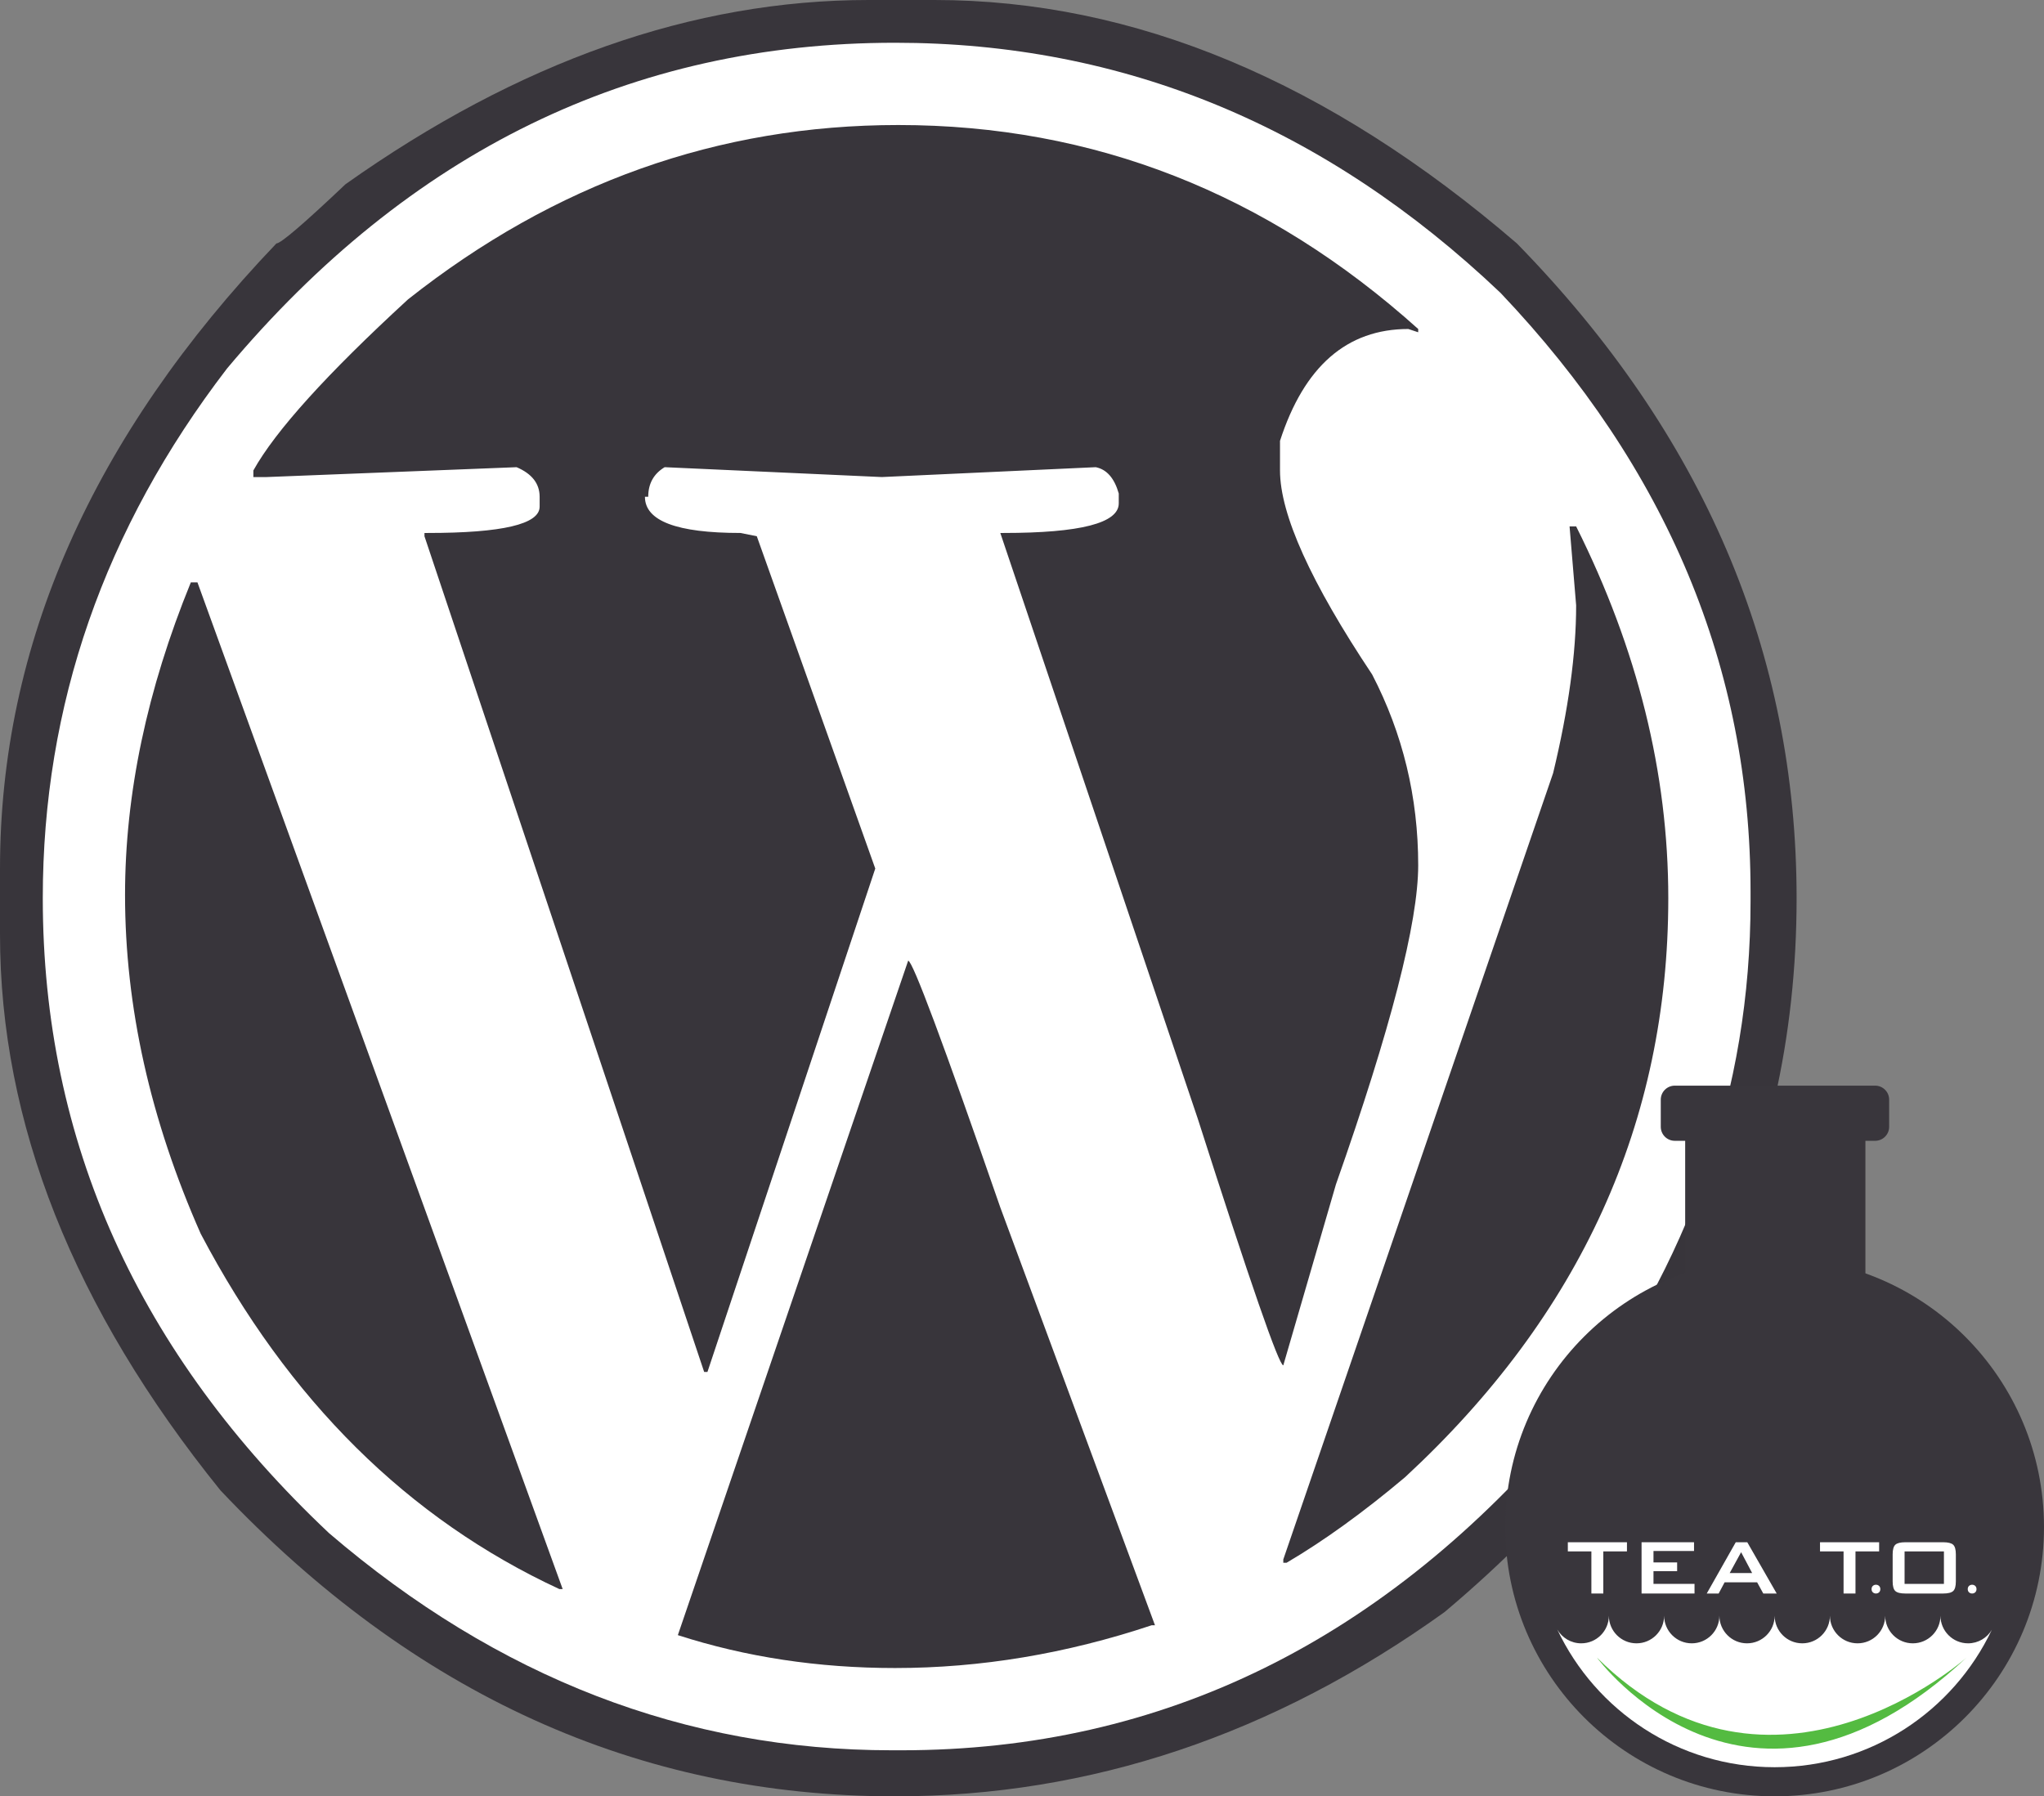 <?xml version="1.0" encoding="utf-8"?>
<!DOCTYPE svg PUBLIC "-//W3C//DTD SVG 1.1//EN" "http://www.w3.org/Graphics/SVG/1.1/DTD/svg11.dtd">
<svg version="1.1" id="Calque_1" xmlns="http://www.w3.org/2000/svg" xmlns:xlink="http://www.w3.org/1999/xlink" x="0px" y="0px"
	 width="392.811px" height="345.267px" viewBox="0 0 392.811 345.267" enable-background="new 0 0 392.811 345.267"
	 xml:space="preserve">
<rect x="0" y="0" width="392.811" height="345.267" fill="#808080" stroke="none"/>
<g>
	<path fill="#38353B" d="M166.942,0h12.648c38.364,0,75.671,15.598,111.926,46.792c35.835,36.679,53.751,78.626,53.751,125.841
		c0,53.541-22.556,99.28-67.664,137.223c-32.881,23.605-68.082,35.41-105.602,35.41c-49.324,0-92.536-19.602-129.634-58.806
		c-28.246-34.992-42.367-70.616-42.367-106.87v-12.648c0-43,17.705-83.051,53.117-120.15c0.844,0,5.271-3.793,13.279-11.382
		C99.702,11.805,133.216,0,166.942,0z"/>
	<path fill="#FFFFFF" d="M8.222,172.634c0,46.797,18.338,87.476,55.014,122.046c32.462,27.821,68.506,41.735,108.135,41.735h1.896
		c50.168,0,92.958-21.081,128.368-63.235c23.187-30.354,34.781-63.658,34.781-99.916v-1.898c0-42.997-16.02-81.356-48.062-115.088
		c-33.724-32.038-72.508-48.06-116.352-48.06c-50.589,0-93.378,20.87-128.368,62.606C20.024,101.6,8.222,135.536,8.222,172.634z"/>
	<path fill="#38353B" d="M36.677,111.93h1.266l70.191,193.502h-0.633c-29.089-13.491-52.064-36.257-68.927-68.296
		c-9.696-21.922-14.544-43.635-14.544-65.134C24.03,152.609,28.245,132.583,36.677,111.93z"/>
	<path fill="#38353B" d="M172.634,24.03c37.519,0,70.826,13.067,99.913,39.205v0.63l-1.898-0.63c-11.804,0-20.021,7.167-24.661,21.5
		v5.689c0,8.432,5.904,21.505,17.705,39.21c5.902,11.378,8.854,23.606,8.854,36.674c0,10.961-5.271,31.409-15.81,61.34
		l-10.116,34.782c-0.845,0-6.324-15.811-16.442-47.43L192.236,102.44h0.633c14.754,0,22.132-1.898,22.132-5.688v-1.9
		c-0.843-2.951-2.316-4.637-4.426-5.057l-41.104,1.897l-41.736-1.897c-2.107,1.264-3.16,3.158-3.16,5.688h-0.633
		c0,4.641,6.113,6.956,18.339,6.956l3.161,0.633l22.766,63.869l-32.251,96.753h-0.632L81.574,103.073v-0.633h0.632
		c14.334,0,21.5-1.686,21.5-5.058v-1.898c0-2.53-1.475-4.425-4.426-5.688l-48.059,1.897h-2.529v-1.269
		c4.216-7.588,14.122-18.549,29.72-32.882C106.658,35.199,138.065,24.03,172.634,24.03z"/>
	<path fill="#38353B" d="M174.53,184.647c0.844,0,6.748,15.812,17.706,47.429l29.725,80.309h-0.637
		c-16.439,5.481-32.88,8.22-49.322,8.22c-14.757,0-28.667-2.105-41.735-6.321L174.53,184.647z"/>
	<path fill="#38353B" d="M301.635,101.177h1.265c11.804,23.607,17.708,47.424,17.708,71.457c0,43.003-16.863,80.101-50.591,111.296
		c-8.011,6.747-15.601,12.226-22.767,16.441h-0.629v-0.635l51.853-151.136c2.95-12.221,4.426-22.973,4.426-32.246L301.635,101.177z"
		/>
</g>
<g id="teato-flask_group">
	<g id="flask">
		<circle id="flask-3" fill="#39363C" cx="341.042" cy="293.498" r="51.768"/>
		<path id="flask-2" fill="#39363C" d="M358.491,256.1c0,2.107-1.71,3.816-3.818,3.816H327.67c-2.108,0-3.817-1.709-3.817-3.816
			v-37.254c0-2.108,1.709-3.817,3.817-3.817h27.003c2.108,0,3.818,1.709,3.818,3.817V256.1z"/>
		<path fill="#39363C" d="M363.054,211.364c0-1.489-1.207-2.697-2.697-2.697h-38.498c-1.49,0-2.697,1.208-2.697,2.697v5.208
			c0,1.49,1.207,2.698,2.697,2.698h38.498c1.49,0,2.697-1.208,2.697-2.698V211.364z"/>
	</g>
	<g id="content">
		<g id="water">
			<path fill="#FFFFFF" d="M382.78,313.265c-7.406,15.61-23.313,26.404-41.738,26.404c-18.454,0-34.377-10.826-41.77-26.473
				c0.915,1.592,2.635,2.662,4.603,2.662c2.935,0,5.311-2.376,5.311-5.309c0,2.933,2.376,5.309,5.311,5.309
				c2.932,0,5.311-2.376,5.311-5.309c0,2.933,2.376,5.309,5.308,5.309c2.935,0,5.311-2.376,5.311-5.309
				c0,2.933,2.379,5.309,5.311,5.309s5.311-2.376,5.311-5.309c0,2.933,2.377,5.309,5.311,5.309c2.933,0,5.309-2.376,5.309-5.309
				c0,2.933,2.379,5.309,5.311,5.309c2.934,0,5.311-2.376,5.311-5.309c0,2.933,2.377,5.309,5.311,5.309
				c2.932,0,5.311-2.376,5.311-5.309c0,2.933,2.377,5.309,5.309,5.309C380.158,315.858,381.856,314.817,382.78,313.265z"/>
			<path fill="#54BB41" d="M306.888,318.588c0,0,28.842,39.41,71.041,0C377.929,318.588,340.465,352.007,306.888,318.588z"/>
		</g>
	</g>
	<g id="TEA_TO">
		<g>
			<path fill="#FFFFFF" d="M308.12,298.188v8.096h-2.291v-8.096h-4.526v-1.758h11.362v1.758H308.12z"/>
			<path fill="#FFFFFF" d="M315.472,306.283v-9.854h10.082v1.681h-7.791v2.197h4.545v1.68h-4.545v2.444h7.887v1.852H315.472z"/>
			<path fill="#FFFFFF" d="M327.998,306.283l5.576-9.854h2.214l5.653,9.854h-2.578l-1.185-2.157h-6.244l-1.145,2.157H327.998z
				 M332.409,302.35h4.315l-2.12-4.01L332.409,302.35z"/>
			<path fill="#FFFFFF" d="M356.583,298.188v8.096h-2.291v-8.096h-4.525v-1.758h11.361v1.758H356.583z"/>
			<path fill="#FFFFFF" d="M363.726,298.761c0-0.917,0.171-1.534,0.515-1.854c0.344-0.317,0.986-0.478,1.929-0.478h7.257
				c0.941,0,1.584,0.16,1.929,0.478c0.344,0.319,0.515,0.937,0.515,1.854v5.193c0,0.917-0.171,1.534-0.515,1.852
				c-0.345,0.318-0.987,0.478-1.929,0.478h-7.257c-0.942,0-1.585-0.159-1.929-0.478c-0.344-0.317-0.515-0.935-0.515-1.852V298.761z
				 M366.017,304.432h7.562v-6.244h-7.562V304.432z"/>
		</g>
		<circle fill="#FFFFFF" cx="360.515" cy="305.44" r="0.844"/>
		<circle fill="#FFFFFF" cx="378.998" cy="305.44" r="0.843"/>
	</g>
</g>
</svg>
